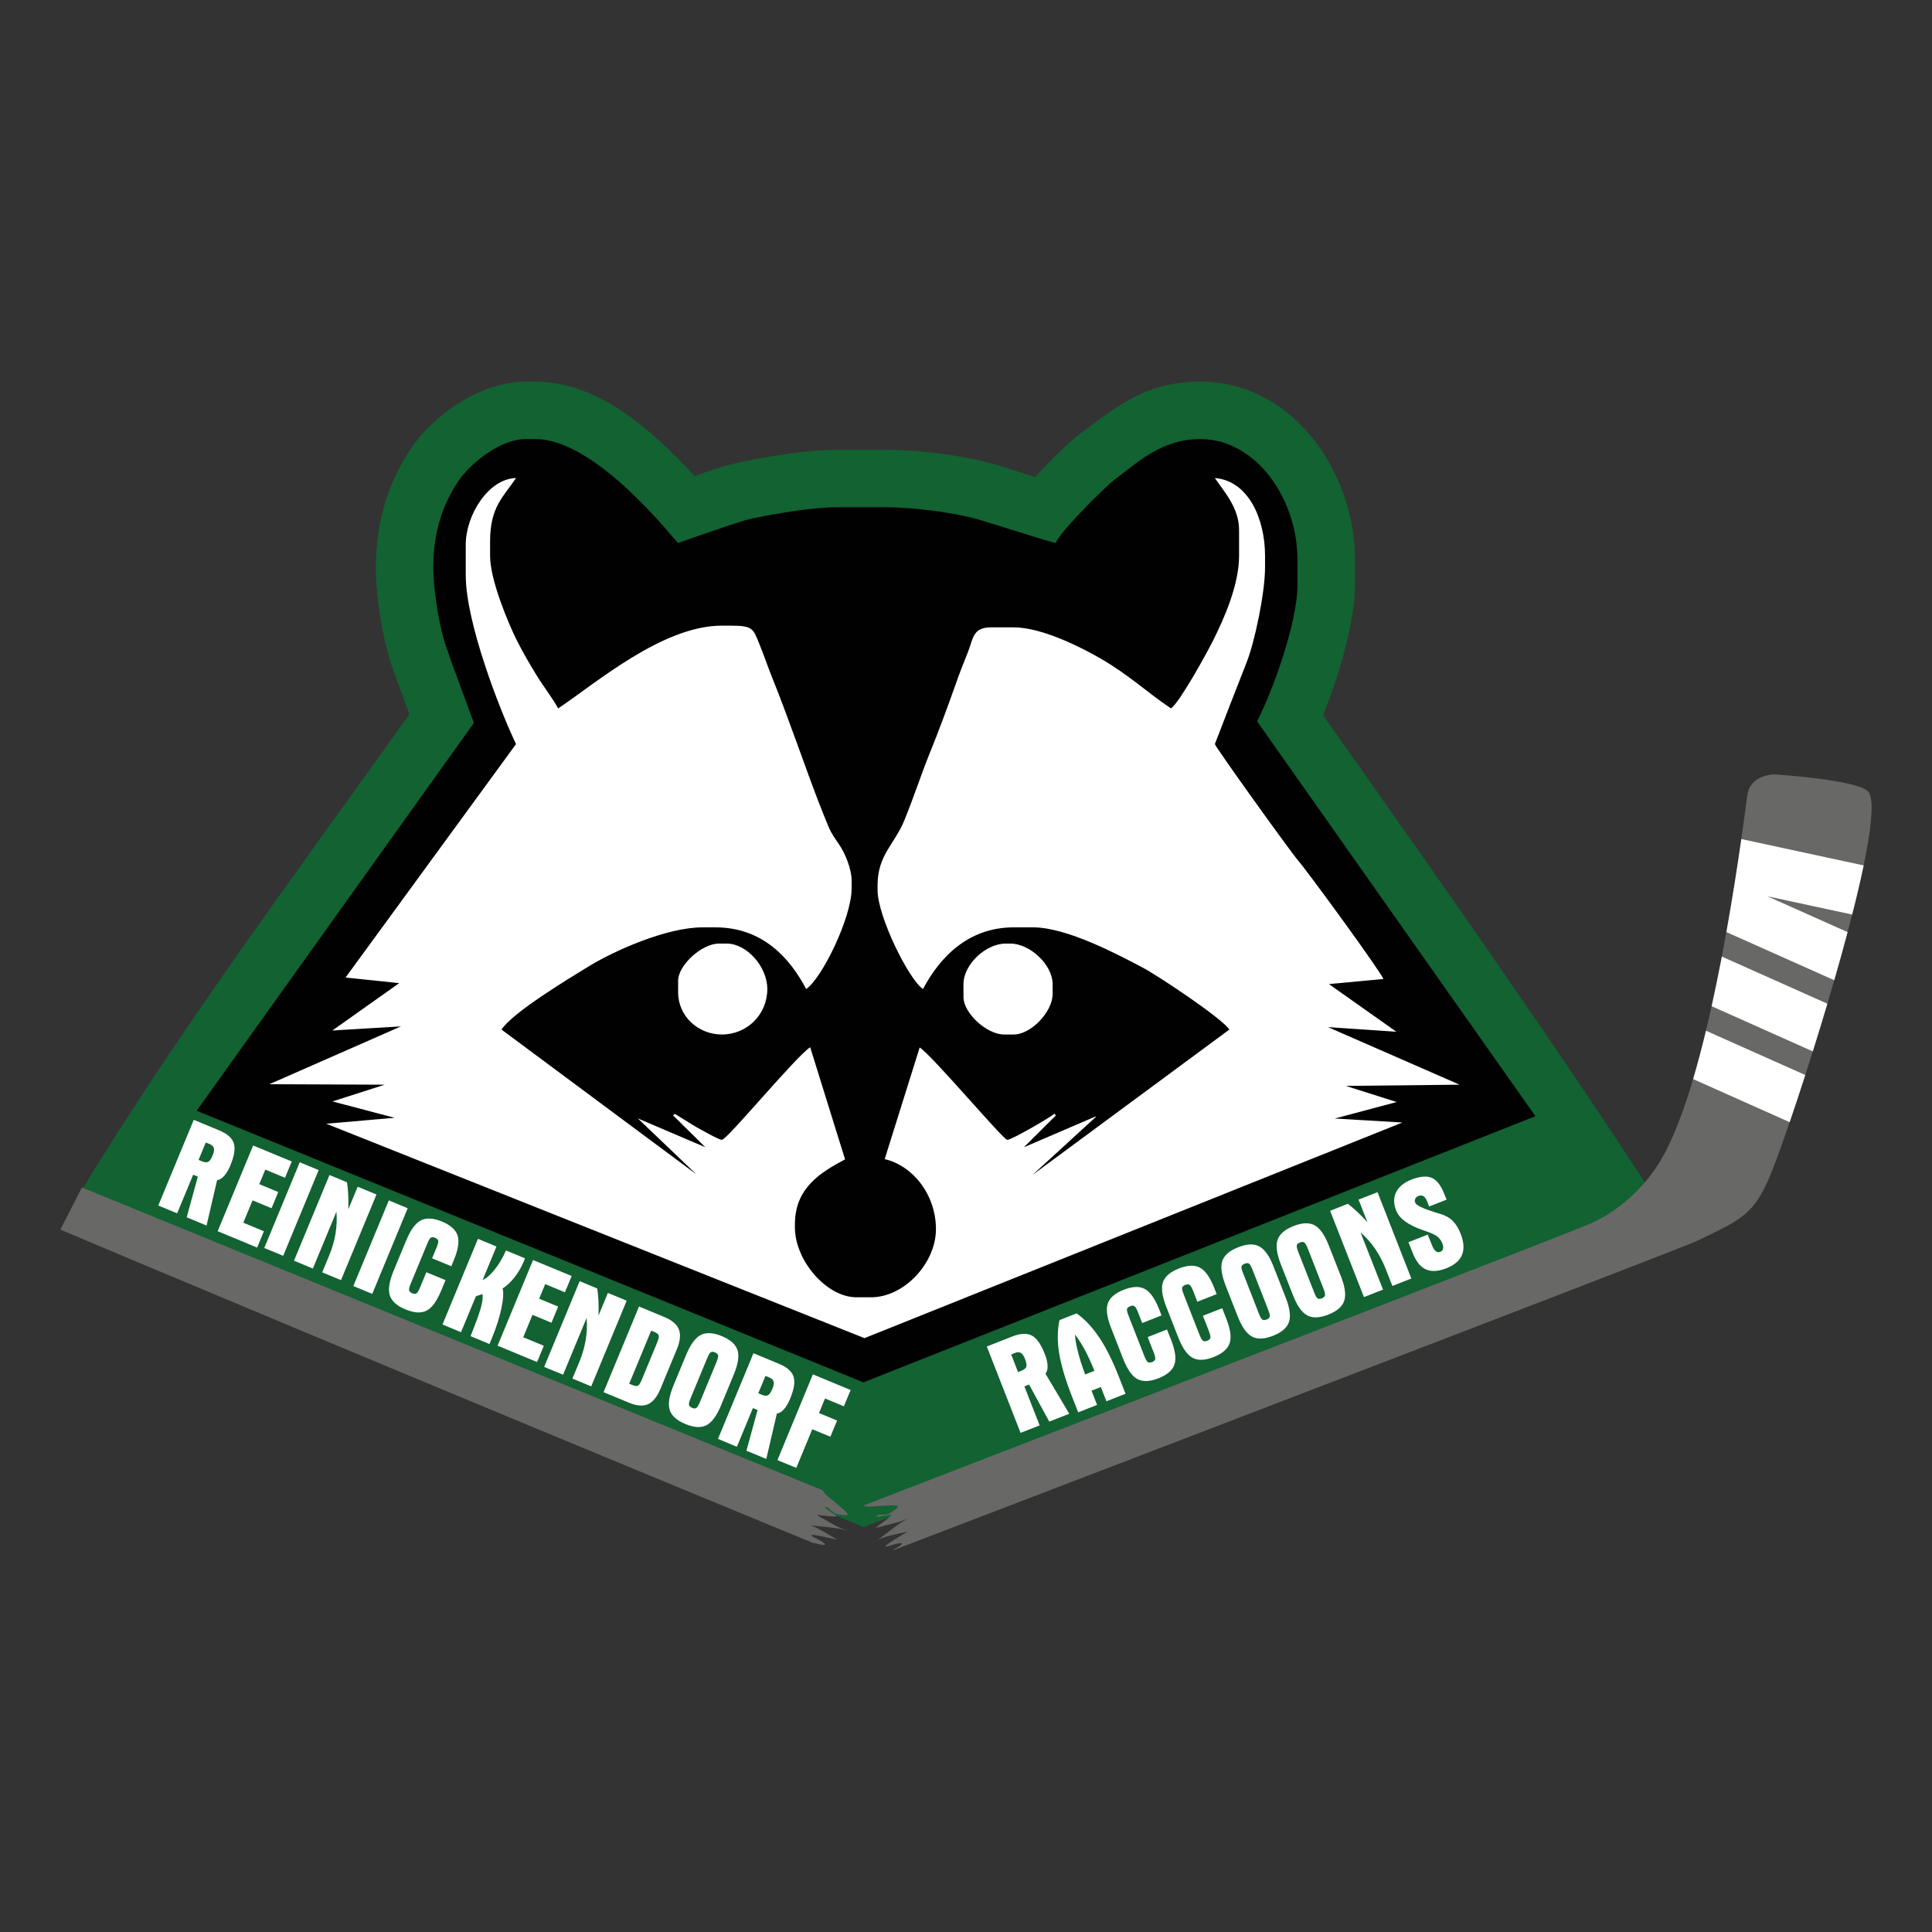 <svg version="1.1" baseProfile="basic" id="Layer_1" xmlns="http://www.w3.org/2000/svg"
	xmlns:xlink="http://www.w3.org/1999/xlink" x="0px" y="0px" viewBox="-101.86 821.445 800 800" xml:space="preserve">
	<rect x="-101.86" y="821.445" width="800" height="800" fill="#333333" stroke="none"/>
	<path fill="#126232" d="M589.263,1326.458l-333.521,127.289l-326.835-134.477c40.938-67.897,90.45-134.464,138.764-202.063
	c-2.114-5.88-4.606-12.657-6.481-17.625c-4.5-12.298-7.41-30.211-7.41-43.263c0-17.569,4.408-33.88,14.137-48.585
	c9.878-14.962,29.659-28.262,47.921-28.262h4.013c26.133,0,48.206,20.027,65.966,39.102c6.325-2.262,12.697-4.417,18.563-5.666
	c13.102-2.714,27.634-5.223,41.043-5.223h18.809c13.703,0,31.305,2.056,44.447,5.667c7.861,2.214,12.649,3.963,17.978,5.674
	c1.104-1.158,2.206-2.313,3.243-3.422c4.654-4.812,10.544-10.931,15.906-14.905c16.122-11.991,27.701-21.229,49.332-21.229
	c38.476,0,64.056,37.694,64.056,73.532v10.742c0,14.658-6.217,36.691-13.207,53.807
	C497.701,1190.936,544.125,1256.49,589.263,1326.458L589.263,1326.458z" />
	<path fill="#FFFFFF" d="M80.911,1056.572c0,11.087-0.354,26.698,2.616,34.784c1.193,3.207,13.3,29.451,13.3,29.451
	c0,1.103-50.631,71.168-55.998,80.415c-7.672,13.25-18.966,29.864-26.839,43.414c-7.524,12.896-23.729,22.939-30.654,36.04
	l272.056,109.161l268.757-109.762l-110.033-160.969c5.74-10.897,15.512-37.95,15.512-54.055v-10.74
	c0-24.444-11.038-44.375-34.495-44.375c-15.809,0-18.572,8.636-28.063,15.657c-4.177,3.063-31.039,22.489-32.144,26.454
	c-1.48,0-28.31-8.631-33.031-9.936c-9.639-2.664-26.172-4.819-38.131-4.819h-18.809c-11.443,0-23.819,3.561-33.762,5.616
	c-5.314,1.103-32.458,8.234-32.704,8.234c-0.707,0-32.66-41.603-58.396-41.603l-4.262-0.904c-10.979,0-21.475,6.417-26.04,13.347
	C83.727,1031.117,80.911,1041.56,80.911,1056.572L80.911,1056.572z" />
	<path fill="#010101" d="M351.693,1283.794l0.329,0.042l-26.369,24.141l81.559-60.226c-3.109-4.67-29.36-22.193-36.009-25.704
	c-9.951-5.222-31.222-16.606-45.221-16.606h-8.061c-19.23,0-30.858,12.84-37.587,25.541c-5.873-3.907-18.809-30.064-18.809-40.953
	v-2.056c0-12.551,7.12-16.967,11.177-27.06c3.817-9.376,6.729-18.415,10.494-27.798c3.751-9.139,7.256-18.778,10.48-27.816
	c1.611-4.714,3.619-9.731,5.363-14.098c2.105-5.42,1.909-9.985,9.478-9.985h9.406c11.679,0,28.128,8.373,36.01,12.946
	c11.846,6.873,19.015,13.849,29.101,20.626c3.701-2.705,14.738-22.739,17.47-28.21c4.195-8.431,10.709-22.627,10.709-34.931v-10.742
	c0-9.279-6.234-15.857-10.019-21.524c13.803,1.151,20.776,16.711,20.776,32.267v4.674c0,10.89-4.408,31.319-7.632,39.396
	c-1.399,3.515-13.145,33.68-13.145,33.83c0,0.954,31.503,44.878,34.727,48.535c3.768,4.318,34.363,46.225,35.039,48.742
	l-22.539,2.105l27.932,19.733l-28.312-1.91l54.484,23.837l-47.097,0.5l21.088,6.68l-25.646,6.817l27.967,1.667l-222.744,89.282
	l-222.838-88.782l28.285-2.46l-25.727-6.771l21.623-6.933l-47.759-0.2l54.488-23.94l-28.4,1.701l27.694-19.617l-22.224-2.321
	l70.587-96.665c-6.729-14.047-20.82-50.288-20.82-69.863v-12.76c0-12.189,9.378-27.25,20.82-27.545
	c-5.314,7.921-10.742,11.991-10.742,26.196v6.07c0,9.848,7.37,27.505,10.938,34.685c2.854,5.676,5.076,9.383,8.225,14.606
	c2.764,4.516,6.976,9.986,9.023,13.852c15.612-10.437,43.205-34.284,67.792-34.284h3.355c9.524,0,9.524,1.162,12.083,7.387
	c1.917,4.616,3.528,9.532,5.378,14.098c3.709,9.089,7.328,19.229,10.675,28.31c3.463,9.484,6.779,18.918,10.586,28.361
	c3.118,7.585,2.467,6.578,6.679,12.798c2.106,3.058,4.97,9.688,4.97,14.509v3.356c0,12.147-12.347,37.298-18.811,41.659
	c-6.771-12.85-18.062-25.541-37.579-25.541h-5.363c-15.102,0-36.782,9.88-46.612,15.853c-8.875,5.428-31.805,19.231-36.617,26.461
	l80.671,59.926l-24.231-23.136l27.98,11.949l-13.383-13.212l0.751-0.607c0.04-0.043,8.134,5.077,9.169,5.624
	c1.769,0.954,9.039,5.127,10.299,5.127c2.146,0,30.548-34.43,36.569-38.353l14.443,46.437
	c-10.076,5.366-20.768,11.788-20.768,26.854v1.352c0,13.685,13.094,28.902,25.488,28.902h6.063
	c13.652,0,26.847-14.097,26.847-28.214c0-14.293-9.574-26.292-21.221-28.998l14.492-46.232c5.578,3.718,34.579,38.252,36.29,38.252
	c1.809,0,17.861-9.335,19.542-10.848l0.525,0.766l-13.208,13.15L351.693,1283.794z M297.097,1228.975
	c0-8.232,9.275-16.81,17.452-16.81h1.99c7.997,0,17.469,8.676,17.469,16.81v4.013c0,7.576-9.062,16.822-16.087,16.822h-4.014
	c-7.202,0-16.811-8.892-16.811-15.463V1228.975L297.097,1228.975z M178.937,1227.627c0-6.681,9.984-15.462,16.805-15.462h3.372
	c8.117,0,16.753,9.443,16.753,18.82c0,10.49-8.334,18.824-18.811,18.824c-9.737,0-18.12-7.476-18.12-17.469V1227.627z
	 M77.556,1056.318c0,11.094,3.003,26.952,5.973,35.038c1.193,3.207,10.833,29.451,10.833,29.451l-114.787,160.569l276.079,112.476
	l278.273-110.212l-115.265-163.524c5.759-10.896,16.728-40.309,16.728-56.372v-10.74c0-24.489-16.793-49.748-40.252-49.748
	c-15.809,0-25.711,9.493-35.17,16.576c-4.179,3.057-23.54,22.428-24.607,26.442c-1.498-0.042-28.279-8.677-32.999-9.985
	c-9.641-2.656-26.188-4.819-38.129-4.819h-18.811c-11.441,0-26.287,2.714-36.232,4.77c-5.264,1.101-29.996,10.035-30.251,10.035
	c-0.693,0-33.302-43.019-59.088-43.019h-4.013c-10.981,0-23.482,10.694-28.047,17.619
	C81.719,1030.014,77.556,1041.354,77.556,1056.318L77.556,1056.318z" />
	<path fill="#686867" d="M268.046,1463.356c161.982-62.035,328.194-125.811,333.127-128.213c18.112-8.9,23.261-10.463,30.4-28.013
	c10.068-24.753,49.514-147.22,40.137-157.912c-4.393-4.92-38.854-7.123-38.854-7.123s-9.953,0-11.187,8.578
	c-1.201,8.589-14.344,116.745-36.423,152.138c-5.146,8.334-14.491,19.024-28.902,25.457
	c-7.073,3.091-153.394,59.733-300.948,116.679c3.307,0.854,6.365-0.065,9.541-0.065c0.749,0,6.81-0.542,4.565,1.086
	c-1.457,1.035-3.125,2.679-4.978,2.679c-0.995,0-2.558-0.146-3.314,0.412c-1.349,1.07,4.92-0.346,5.625-0.412
	c1.704-0.181-5.272,4.724-5.625,4.971c-1.249,1.02,3.463-0.578,4.564-0.79c2.764-0.627,6.681-1.563,8.933-3.095
	c0.198-0.161-0.756,0.543-1.859,1.189c-3.807,2.302-7.073,5.063-10.626,7.73c-1.012,0.758-4.121,2.286-1.457,0.854
	c3.513-2.021,8.983-2.83,12.89-3.766c0.953-0.246-13.499,7.681-7.277,5.825c0.704-0.2,5.42-1.764,5.22-0.874
	C271.403,1461.612,266.484,1463.814,268.046,1463.356L268.046,1463.356z" />
	<path fill="#FFFFFF"
		d="M669.839,1179.797l-50.651-10.917c-1.464,10.223-3.537,23.782-6.182,38.516l44.658,19.938
	c1.939-6.725,3.804-13.422,5.526-19.916l-33.183-14.828l35.075,7.55C666.925,1192.902,668.544,1186.03,669.839,1179.797z" />
	<path fill="#FFFFFF" d="M639.197,1286.111c1.999-5.854,4.19-12.456,6.468-19.524l-41.116-18.335
	c-1.663,6.902-3.438,13.646-5.323,20.021L639.197,1286.111z" />
	<path fill="#FFFFFF" d="M611.122,1217.554c-1.298,6.775-2.707,13.685-4.226,20.539l41.882,18.705
	c2.008-6.395,4.042-13.032,6.036-19.738L611.122,1217.554z" />
	<path fill="#686867" d="M238.692,1438.484c-152.663-62.348-306.627-125.333-306.627-125.333l-8.925,17.453
	c4.516,2.006,159.925,67.31,312.137,129.938c-1.457-0.739,3.659,1.021,4.367,0.527c0.799-0.527-3.709-2.668-4.317-2.979
	c-5.825-2.976,10.14,1.251,9.279,0.777c-3.555-1.979-8.028-5.119-11.938-6.136c-2.953-0.759,0.354,0.246,1.613,0.393
	c4.406,0.496,8.667,0.743,12.986,1.663c1.259,0.312,2.452,0.393,2.213,0.393c-2.714-0.393-6.227-2.353-8.628-3.865
	c-0.905-0.608-5.47-2.668-3.923-2.567c0.51,0.065,8.933,1.251,7.526,0.281c-0.552-0.458-6.071-3.734-4.369-3.584
	c0.962,0.115,2.007,1.316,2.716,1.955c1.355,1.316,3.717,1.251,5.46,1.467c2.764,0.343-2.048-3.356-2.598-3.85
	C243.353,1442.776,240.551,1441.329,238.692,1438.484L238.692,1438.484z" />
	<path fill="#FFFFFF" d="M-21.627,1285.145l10.477,4.343c3.339,1.382,5.38,3.164,6.086,5.313c0.724,2.147,0.254,5.196-1.39,9.177
	c-0.779,1.875-1.638,3.342-2.589,4.396c-0.922,1.059-1.907,1.628-2.914,1.725l-4.375,18.813l-8.224-3.407l4.621-16.845l-1.94-0.797
	l-6.631,15.998l-7.813-3.241L-21.627,1285.145z M-19.637,1301.741l1.299,0.543c1.199,0.496,2.088,0.577,2.714,0.25
	c0.616-0.331,1.226-1.243,1.842-2.749c0.527-1.251,0.674-2.24,0.47-2.944c-0.188-0.708-0.781-1.267-1.751-1.671l-1.582-0.65
	L-19.637,1301.741z" />
	<path fill="#FFFFFF" d="M-11.726,1331.263l14.69-35.493l15.989,6.621l-2.797,6.752l-8.161-3.388l-2.5,6.028l7.863,3.257l-2.772,6.71
	l-7.863-3.257l-3.834,9.247l8.521,3.537l-2.789,6.76L-11.726,1331.263z" />
	<path fill="#FFFFFF" d="M22.261,1302.714l7.83,3.245l-14.688,35.485l-7.832-3.241L22.261,1302.714z" />
	<path fill="#FFFFFF" d="M34.574,1307.993l7.254,3.01c0.239,1.505,0.418,3.219,0.51,5.093c0.09,1.875,0.116,3.915,0.041,6.086
	l3.875-9.342l7.78,3.226l-14.69,35.462l-7.78-3.223l2.87-6.94c1.251-2.995,2.138-6.024,2.631-9.081
	c0.5-3.025,0.643-6.052,0.379-9.111l-9.747,23.555l-7.813-3.257L34.574,1307.993z" />
	<path fill="#FFFFFF" d="M59.148,1318.498l7.814,3.257l-14.688,35.466l-7.816-3.241L59.148,1318.498z" />
	<path fill="#FFFFFF" d="M66.339,1335.078c1.817-4.377,3.842-7.137,6.078-8.292c2.245-1.151,5.149-0.985,8.702,0.462
	c3.568,1.482,5.749,3.418,6.513,5.84c0.756,2.387,0.247,5.774-1.57,10.151l-1.053,2.529l-7.945-3.288l1.81-4.342
	c0.595-1.447,0.841-2.402,0.733-2.914c-0.131-0.509-0.558-0.905-1.282-1.217c-0.741-0.312-1.324-0.347-1.736-0.1
	c-0.43,0.246-0.905,1.039-1.456,2.371l-0.435,1.031l-6.507,15.729c-0.556,1.348-0.772,2.271-0.639,2.749
	c0.116,0.477,0.549,0.869,1.274,1.166c0.739,0.312,1.339,0.331,1.769,0.05c0.428-0.281,0.938-1.136,1.556-2.617l0.319-0.786
	l2.213-5.347l7.945,3.272l-1.786,4.312c-1.809,4.377-3.84,7.172-6.071,8.322c-2.236,1.136-5.146,0.971-8.719-0.508
	c-3.553-1.467-5.722-3.407-6.496-5.81c-0.765-2.401-0.247-5.789,1.561-10.162L66.339,1335.078z" />
	<path fill="#FFFFFF" d="M92.979,1374.724c2.121-5.231,3.543-9.116,4.259-11.714c0.708-2.568,0.938-4.474,0.643-5.721
	c-0.419,0.181-1.07,0.408-1.975,0.654c-0.289,0.115-0.535,0.2-0.708,0.266l-6.167,14.871l-7.667-3.191l14.69-35.466l7.667,3.191
	l-5.742,13.865c1.598-0.708,3.274-2.155,4.985-4.326c1.744-2.172,3.322-4.805,4.704-7.927l7.847,3.257
	c-0.083,0.196-0.171,0.428-0.247,0.658c-0.058,0.228-0.107,0.327-0.115,0.362c-1.043,2.514-2.335,4.77-3.842,6.71
	c-1.528,1.975-3.182,3.553-5.051,4.773c0.47,1.709,0.287,4.473-0.51,8.287c-0.807,3.819-2.121,7.931-3.94,12.304l-0.985,2.406
	L92.979,1374.724z" />
	<path fill="#FFFFFF" d="M104.181,1378.669l14.688-35.466l15.989,6.614l-2.796,6.744l-8.159-3.392l-2.502,6.056l7.863,3.256
	l-2.771,6.68l-7.861-3.257l-3.833,9.277l8.521,3.519l-2.789,6.748L104.181,1378.669z" />
	<path fill="#FFFFFF" d="M138.165,1351.954l7.271,3.03c0.247,1.513,0.41,3.188,0.508,5.081c0.1,1.89,0.1,3.915,0.042,6.102
	l3.873-9.358l7.782,3.226l-14.69,35.481l-7.782-3.226l2.877-6.94c1.242-3.026,2.113-6.052,2.624-9.078
	c0.502-3.025,0.643-6.07,0.379-9.115l-9.747,23.524l-7.832-3.222L138.165,1351.954z" />
	<path fill="#FFFFFF" d="M162.742,1362.452l10.494,4.342c3.191,1.317,5.191,3.042,6.015,5.147c0.822,2.125,0.541,4.854-0.849,8.211
	l-6.767,16.349c-1.399,3.357-3.126,5.497-5.182,6.402c-2.063,0.904-4.681,0.704-7.903-0.644l-10.496-4.342L162.742,1362.452z
	 M167.776,1372.437l-9.106,21.992l1.332,0.528c0.972,0.407,1.704,0.508,2.229,0.296c0.504-0.2,1.07-1.055,1.681-2.567l0.369-0.89
	l5.973-14.412c0.618-1.479,0.822-2.499,0.633-3.026c-0.231-0.492-0.807-0.985-1.776-1.378L167.776,1372.437z" />
	<path fill="#FFFFFF" d="M182.237,1382.519c1.817-4.377,3.85-7.141,6.078-8.292c2.244-1.15,5.149-0.985,8.702,0.478
	c3.57,1.482,5.732,3.407,6.513,5.824c0.766,2.387,0.247,5.774-1.571,10.147l-5.214,12.619c-1.81,4.373-3.85,7.156-6.079,8.307
	c-2.248,1.136-5.148,0.986-8.719-0.492c-3.555-1.482-5.716-3.423-6.498-5.824c-0.764-2.402-0.236-5.79,1.573-10.167
	L182.237,1382.519z M190.592,1384.755l-6.506,15.729c-0.558,1.348-0.766,2.268-0.633,2.749c0.108,0.477,0.541,0.87,1.267,1.166
	c0.741,0.331,1.351,0.331,1.763,0.05c0.435-0.28,0.953-1.136,1.563-2.617l0.32-0.789l6.407-15.464
	c0.593-1.447,0.839-2.398,0.724-2.91c-0.125-0.512-0.551-0.904-1.274-1.201c-0.741-0.327-1.324-0.361-1.736-0.096
	c-0.427,0.227-0.904,1.016-1.455,2.348L190.592,1384.755z" />
	<path fill="#FFFFFF" d="M210.134,1381.795l10.496,4.343c3.337,1.382,5.378,3.16,6.086,5.297c0.714,2.175,0.254,5.216-1.392,9.181
	c-0.774,1.875-1.628,3.354-2.591,4.408c-0.938,1.051-1.908,1.628-2.911,1.743l-4.376,18.786l-8.225-3.388l4.606-16.85l-1.925-0.819
	l-6.629,16.021l-7.83-3.257L210.134,1381.795z M212.126,1398.375l1.314,0.562c1.201,0.493,2.088,0.574,2.714,0.247
	c0.618-0.331,1.226-1.236,1.852-2.749c0.518-1.251,0.674-2.236,0.468-2.926c-0.19-0.724-0.789-1.285-1.761-1.682l-1.597-0.658
	L212.126,1398.375z" />
	<path fill="#FFFFFF" d="M220.054,1426.046l14.688-35.501l15.629,6.482l-2.797,6.745l-7.813-3.242l-2.495,6.036l7.483,3.092
	l-2.77,6.713l-7.485-3.11l-6.627,16.007L220.054,1426.046z" />
	<path fill="#FFFFFF" d="M306.751,1379l10.562-4.149c3.388-1.316,6.052-1.443,8.061-0.393c2.006,1.051,3.782,3.553,5.362,7.568
	c0.757,1.874,1.151,3.553,1.186,4.966c0.064,1.416-0.266,2.506-0.887,3.257l9.87,16.614l-8.292,3.229l-8.357-15.332l-1.938,0.758
	l6.315,16.152l-7.896,3.092L306.751,1379z M319.68,1389.576l1.318-0.509c1.217-0.477,1.909-1.055,2.139-1.713
	c0.198-0.658,0-1.743-0.593-3.257c-0.495-1.281-1.051-2.07-1.679-2.433c-0.658-0.393-1.447-0.393-2.435,0l-1.578,0.624
	L319.68,1389.576z" />
	<path fill="#FFFFFF"
		d="M344.588,1406.275l-2.73-7.01c-2.632-6.745-4.343-12.6-5.165-17.569c-0.789-4.966-0.724-9.524,0.164-13.62
	l7.073-2.795c3.455,2.468,6.581,5.79,9.378,9.967c2.829,4.196,5.525,9.643,8.157,16.337l2.733,6.991l-7.897,3.091l-2.335-5.89
	l-3.85,1.517l2.302,5.886L344.588,1406.275z M347.482,1390.581l3.85-1.514c-1.383-3.391-2.731-6.316-4.081-8.834
	c-1.382-2.499-2.696-4.559-3.98-6.167c0.101,2.07,0.527,4.473,1.251,7.237C345.212,1384.083,346.199,1387.158,347.482,1390.581z" />
	<path fill="#FFFFFF" d="M358.24,1371.367c-1.743-4.407-2.205-7.799-1.382-10.182c0.822-2.387,3.026-4.276,6.611-5.678
	c3.584-1.413,6.481-1.528,8.72-0.327c2.204,1.186,4.179,3.98,5.923,8.388l0.985,2.567l-7.994,3.146l-1.711-4.396
	c-0.558-1.443-1.053-2.302-1.515-2.595c-0.428-0.284-1.021-0.266-1.744,0.031c-0.756,0.292-1.186,0.658-1.316,1.12
	c-0.129,0.458,0.065,1.378,0.593,2.694l0.395,1.052l6.219,15.859c0.526,1.352,1.019,2.172,1.448,2.434
	c0.427,0.266,0.985,0.246,1.743-0.035c0.724-0.293,1.151-0.689,1.28-1.217c0.131-0.492-0.129-1.497-0.691-2.96l-0.329-0.789
	l-2.105-5.394l7.997-3.125l1.708,4.311c1.745,4.442,2.175,7.83,1.382,10.198c-0.822,2.401-3.025,4.276-6.609,5.693
	c-3.621,1.412-6.518,1.528-8.72,0.327c-2.238-1.182-4.179-3.98-5.925-8.419L358.24,1371.367z" />
	<path fill="#FFFFFF" d="M381.073,1362.567c-1.744-4.411-2.171-7.799-1.382-10.182c0.821-2.402,3.025-4.281,6.613-5.693
	c3.618-1.417,6.514-1.517,8.717-0.327c2.239,1.212,4.179,4.011,5.923,8.419l0.987,2.532l-7.995,3.142l-1.711-4.393
	c-0.559-1.432-1.052-2.302-1.515-2.583c-0.428-0.312-0.988-0.281-1.744,0c-0.724,0.297-1.184,0.674-1.316,1.151
	c-0.129,0.446,0.067,1.366,0.593,2.679l0.429,1.09l6.187,15.821c0.525,1.352,1.021,2.172,1.447,2.434
	c0.426,0.266,0.987,0.23,1.744-0.047c0.724-0.28,1.184-0.673,1.279-1.201c0.133-0.458-0.098-1.481-0.688-2.96l-0.297-0.789
	l-2.104-5.394l7.993-3.125l1.681,4.342c1.744,4.408,2.202,7.795,1.38,10.197c-0.821,2.371-3.027,4.277-6.611,5.679
	c-3.586,1.412-6.48,1.527-8.717,0.327c-2.206-1.201-4.179-3.996-5.923-8.419L381.073,1362.567z" />
	<path fill="#FFFFFF" d="M405.648,1353.783c-1.709-4.427-2.171-7.814-1.382-10.217c0.825-2.367,3.027-4.277,6.646-5.678
	c3.586-1.397,6.48-1.528,8.687-0.309c2.236,1.182,4.211,3.98,5.92,8.419l4.97,12.669c1.744,4.438,2.204,7.83,1.38,10.229
	c-0.821,2.371-3.025,4.276-6.611,5.678c-3.588,1.397-6.482,1.528-8.719,0.312c-2.204-1.186-4.179-3.983-5.923-8.423
	L405.648,1353.783z M413.25,1349.586l6.185,15.856c0.561,1.351,1.022,2.175,1.447,2.437c0.428,0.262,1.021,0.228,1.744-0.05
	c0.758-0.281,1.186-0.689,1.316-1.201c0.099-0.493-0.131-1.479-0.724-2.96l-0.295-0.79l-6.118-15.594
	c-0.561-1.447-1.053-2.317-1.48-2.599c-0.46-0.293-1.02-0.262-1.744,0.02c-0.758,0.292-1.218,0.654-1.351,1.132
	c-0.131,0.462,0.065,1.382,0.593,2.698L413.25,1349.586z" />
	<path fill="#FFFFFF" d="M428.516,1345.013c-1.711-4.407-2.173-7.814-1.351-10.197c0.821-2.387,3.027-4.277,6.613-5.693
	c3.584-1.417,6.48-1.513,8.717-0.327c2.206,1.216,4.179,4.011,5.89,8.419l5.001,12.699c1.709,4.408,2.171,7.799,1.35,10.201
	c-0.79,2.383-2.993,4.277-6.581,5.689c-3.619,1.397-6.514,1.518-8.718,0.313c-2.24-1.201-4.213-3.996-5.922-8.404L428.516,1345.013z
	 M436.113,1340.836l6.22,15.825c0.525,1.348,0.987,2.172,1.414,2.434c0.428,0.262,1.022,0.246,1.744-0.035
	c0.759-0.292,1.186-0.689,1.316-1.217c0.101-0.458-0.131-1.481-0.692-2.96l-0.328-0.789L439.7,1338.5
	c-0.593-1.432-1.085-2.302-1.517-2.583c-0.427-0.296-1.02-0.28-1.743,0.016c-0.757,0.297-1.185,0.658-1.315,1.136
	c-0.131,0.446,0.065,1.362,0.559,2.68L436.113,1340.836z" />
	<path fill="#FFFFFF" d="M448.912,1322.805l7.336-2.895c1.218,0.92,2.532,2.04,3.884,3.307c1.382,1.301,2.797,2.748,4.242,4.393
	l-3.682-9.443l7.86-3.061l13.983,35.731l-7.832,3.092l-2.762-7.011c-1.186-3.021-2.631-5.789-4.377-8.354
	c-1.744-2.532-3.75-4.804-6.052-6.81l9.311,23.687l-7.896,3.095L448.912,1322.805z" />
	<path fill="#FFFFFF" d="M489.905,1321.031l-0.787-2.04c-0.43-1.102-0.955-1.845-1.546-2.222c-0.625-0.377-1.316-0.396-2.141-0.081
	c-0.591,0.247-1.02,0.589-1.249,1.117c-0.266,0.492-0.266,1.02-0.034,1.628c0.46,1.116,3.16,2.433,8.094,3.965
	c0.95,0.262,1.676,0.493,2.171,0.658c2.139,0.624,3.882,1.578,5.198,2.864c1.315,1.278,2.434,3.091,3.355,5.394
	c1.351,3.487,1.545,6.382,0.56,8.75c-0.952,2.387-3.125,4.211-6.445,5.527c-3.423,1.352-6.285,1.513-8.558,0.462
	c-2.236-1.023-4.077-3.326-5.461-6.909l-1.711-4.343l7.993-3.126l1.583,3.98c0.525,1.397,1.085,2.337,1.678,2.829
	c0.561,0.497,1.217,0.593,1.94,0.313c0.593-0.228,0.987-0.674,1.116-1.251c0.133-0.608,0.067-1.316-0.262-2.152
	c-0.46-1.186-1.118-2.125-1.975-2.829c-0.854-0.724-2.367-1.447-4.541-2.206c-0.363-0.131-0.92-0.331-1.61-0.559
	c-6.021-2.074-9.707-4.773-10.989-8.029c-1.116-2.896-1.152-5.459-0.032-7.665c1.085-2.236,3.224-3.995,6.383-5.239
	c3.519-1.362,6.282-1.586,8.388-0.688c2.073,0.904,3.816,3.133,5.199,6.717l0.922,2.303L489.905,1321.031z" />
</svg>
